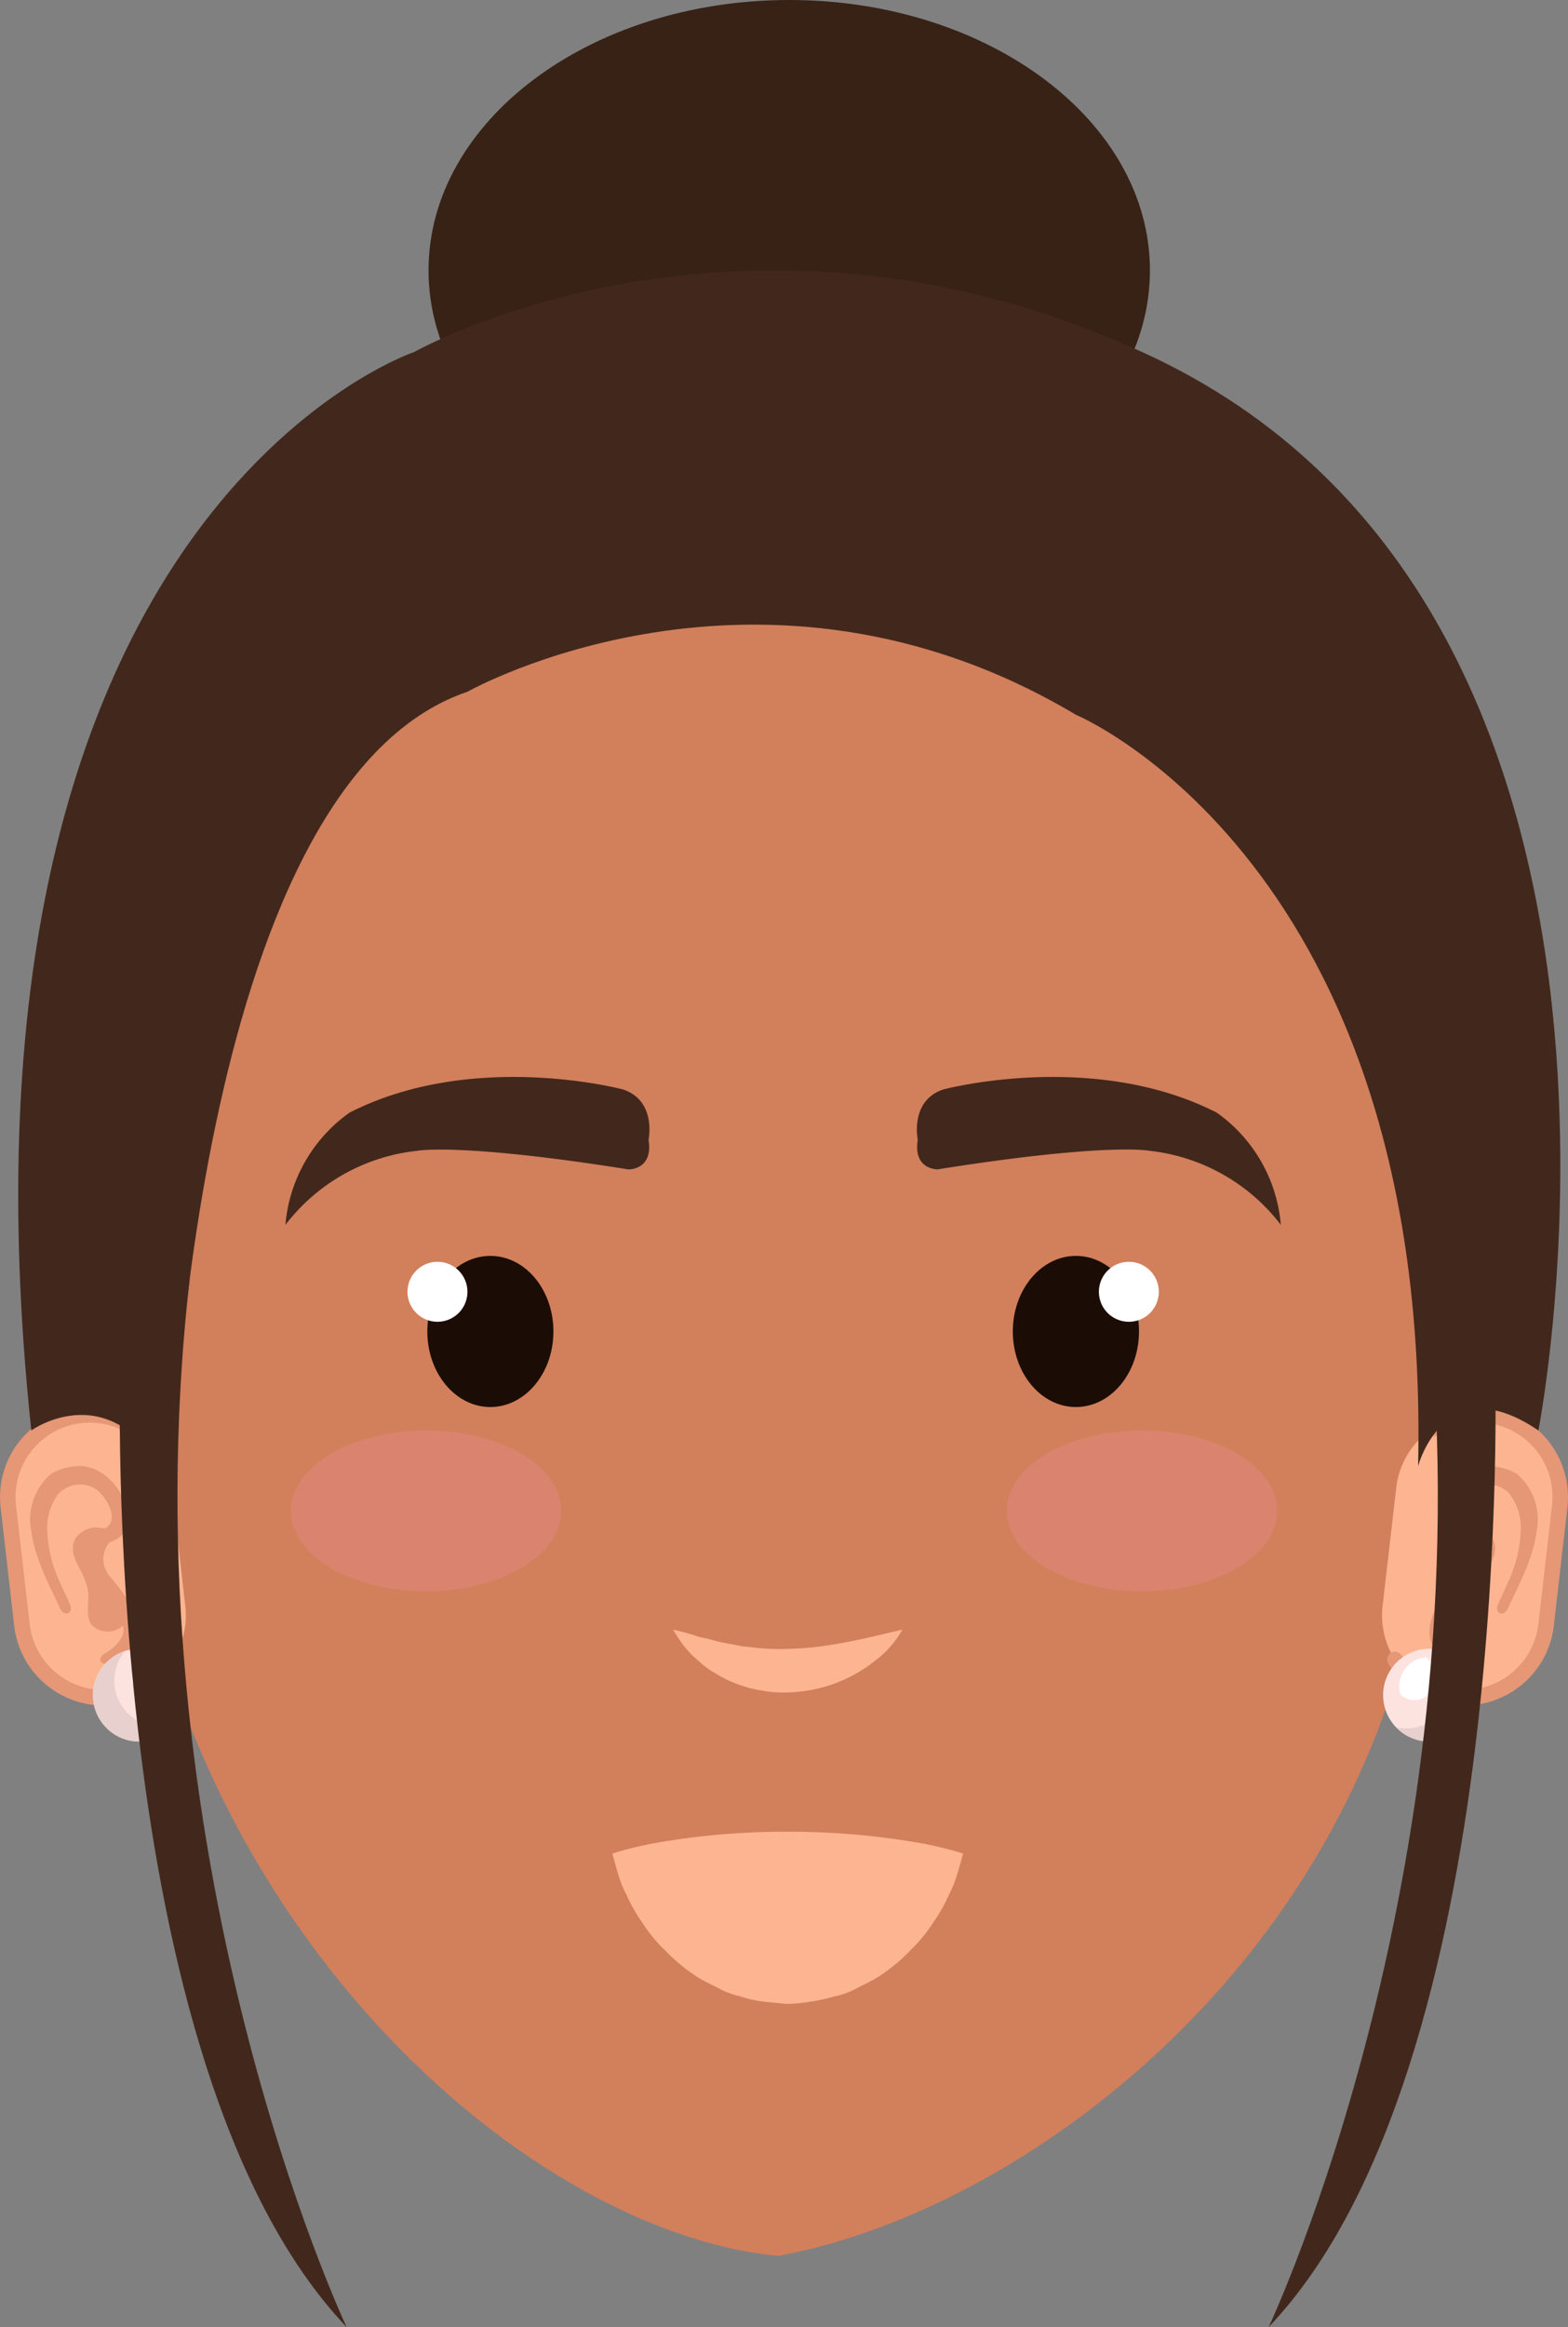 <svg xmlns="http://www.w3.org/2000/svg" width="124.566" height="184.766" viewBox="0 0 124.566 184.766">
  <rect x="0" y="0" width="124.566" height="184.766" fill="#808080" stroke="none"/>
  <g id="Group_1359" data-name="Group 1359" transform="translate(-749.79 -550.184)">
    <g id="Group_1288" data-name="Group 1288" transform="translate(438.178 441.311)">
      <path id="Path_3225" data-name="Path 3225" d="M379.87,130.34c0,11.855-12.828,21.467-28.657,21.467s-28.653-9.612-28.653-21.467,12.83-21.467,28.653-21.467S379.87,118.485,379.87,130.34Z" transform="translate(23.096 0)" fill="#382216"/>
      <path id="Path_3227" data-name="Path 3227" d="M416.249,201.311c0,37.543-30.283,61.555-52.015,65.523-20.835-2.008-49.476-28.067-52.012-65.523-3.3-48.644,20.122-76.234,52.012-76.234S423.733,152.667,416.249,201.311Z" transform="translate(9.196 21.154)" fill="#d27f5c"/>
      <g id="Group_1270" data-name="Group 1270" transform="translate(360.262 254.307)">
        <path id="Path_3228" data-name="Path 3228" d="M328.895,172.7c2.882,6.128,8.037,10.223,13.932,10.223s11.048-4.095,13.93-10.223Z" transform="translate(-328.895 -170.975)" fill="#fcb590"/>
        <path id="Path_3229" data-name="Path 3229" d="M328.895,172.7s.394.433,1.044,1.217a12.15,12.15,0,0,0,1.192,1.346,20.441,20.441,0,0,0,1.6,1.561,17.581,17.581,0,0,0,2.029,1.614,20.532,20.532,0,0,0,2.409,1.439,14.6,14.6,0,0,0,2.744.941,6.832,6.832,0,0,0,1.441.277l.738.046.367.025.182.014.095.009.046,0,.023,0h.012c-.065,0,.154,0-.138.009a13.144,13.144,0,0,0,3.122-.4,14.717,14.717,0,0,0,2.684-.927,20.14,20.14,0,0,0,2.4-1.439,17.351,17.351,0,0,0,2.029-1.612,19.617,19.617,0,0,0,1.614-1.579,12.661,12.661,0,0,0,1.183-1.33c.641-.768,1.044-1.213,1.044-1.213s-.134.56-.44,1.547a8.446,8.446,0,0,1-.689,1.734,11.614,11.614,0,0,1-1.2,2.135,12.022,12.022,0,0,1-1.863,2.282,14,14,0,0,1-2.6,2.133c-.5.32-1.056.56-1.6.846a6.545,6.545,0,0,1-1.81.673,16.3,16.3,0,0,1-3.585.595l-.161,0h-.018l-.028,0-.062,0-.122-.012-.237-.023-.486-.046-.961-.1a9.577,9.577,0,0,1-1.863-.424,6.487,6.487,0,0,1-1.748-.662c-.544-.286-1.1-.526-1.6-.844a14.116,14.116,0,0,1-2.6-2.135,12.1,12.1,0,0,1-1.861-2.282,11.935,11.935,0,0,1-1.215-2.151,8.159,8.159,0,0,1-.68-1.718C329.038,173.276,328.895,172.7,328.895,172.7Z" transform="translate(-328.895 -170.975)" fill="#fcb590"/>
        <path id="Path_3230" data-name="Path 3230" d="M356.757,173.683a29.565,29.565,0,0,1-4.353.989,60.073,60.073,0,0,1-9.577.74,59.325,59.325,0,0,1-9.579-.735,29.511,29.511,0,0,1-4.353-.994,29.717,29.717,0,0,1,4.353-.991,59.575,59.575,0,0,1,9.579-.738,60.327,60.327,0,0,1,9.577.742A30.145,30.145,0,0,1,356.757,173.683Z" transform="translate(-328.895 -171.954)" fill="#fcb590"/>
      </g>
      <g id="Group_1277" data-name="Group 1277" transform="translate(334.288 194.38)">
        <g id="Group_1273" data-name="Group 1273" transform="translate(50.163)">
          <g id="Group_1272" data-name="Group 1272">
            <g id="Group_1271" data-name="Group 1271">
              <path id="Path_3231" data-name="Path 3231" d="M352.717,158.122c0,3.313-2.243,6-5.012,6s-5.012-2.684-5.012-6,2.248-6,5.012-6S352.717,154.809,352.717,158.122Z" transform="translate(-335.071 -137.915)" fill="#1b0d05"/>
              <circle id="Ellipse_227" data-name="Ellipse 227" cx="2.382" cy="2.382" r="2.382" transform="translate(14.459 14.675)" fill="#fff"/>
              <path id="Path_3232" data-name="Path 3232" d="M341.485,146.954s11.887-3.179,21.727,1.84A12.151,12.151,0,0,1,368.3,157.7a15.219,15.219,0,0,0-10.439-5.877s-3.3-.671-16.814,1.473c0,0-1.976.055-1.589-2.347C339.459,150.954,338.8,147.844,341.485,146.954Z" transform="translate(-339.387 -145.961)" fill="#42281c"/>
            </g>
          </g>
        </g>
        <g id="Group_1276" data-name="Group 1276">
          <g id="Group_1275" data-name="Group 1275">
            <g id="Group_1274" data-name="Group 1274">
              <path id="Path_3233" data-name="Path 3233" d="M322.518,158.122c0,3.313,2.241,6,5.005,6s5.012-2.684,5.012-6-2.241-6-5.012-6S322.518,154.809,322.518,158.122Z" transform="translate(-311.246 -137.915)" fill="#1b0d05"/>
              <circle id="Ellipse_228" data-name="Ellipse 228" cx="2.382" cy="2.382" r="2.382" transform="translate(9.695 14.675)" fill="#fff"/>
              <path id="Path_3234" data-name="Path 3234" d="M344.444,146.954s-11.885-3.179-21.723,1.84a12.164,12.164,0,0,0-5.093,8.911,15.21,15.21,0,0,1,10.437-5.877s3.311-.671,16.819,1.473c0,0,1.978.055,1.591-2.347C346.476,150.954,347.137,147.844,344.444,146.954Z" transform="translate(-317.629 -145.961)" fill="#42281c"/>
            </g>
          </g>
        </g>
      </g>
      <g id="Group_1284" data-name="Group 1284" transform="translate(311.612 220.585)">
        <g id="Group_1280" data-name="Group 1280">
          <g id="Group_1278" data-name="Group 1278">
            <path id="Path_3235" data-name="Path 3235" d="M313.85,157.64a6.53,6.53,0,0,1,7.237,5.738l1.077,9.395a6.534,6.534,0,0,1-12.982,1.5l-1.077-9.4A6.526,6.526,0,0,1,313.85,157.64Z" transform="translate(-307.444 -156.977)" fill="#fcb590"/>
            <path id="Path_3236" data-name="Path 3236" d="M314.132,157.377a7.069,7.069,0,0,1,4.157.786l.18,1.584a5.9,5.9,0,0,0-9.4,5.409l1.079,9.393a5.919,5.919,0,0,0,10.88,2.492.616.616,0,1,1,1.04.662,7.153,7.153,0,0,1-13.148-3.016l-1.077-9.39A7.157,7.157,0,0,1,314.132,157.377Z" transform="translate(-307.794 -157.327)" fill="#e59776"/>
            <path id="Path_3237" data-name="Path 3237" d="M310.464,159.988a4.586,4.586,0,0,1,2.1-.62c3.165-.214,5.711,5.1,2.548,6.045a2.085,2.085,0,0,0,.041,2.725c1.091,1.284,2.552,3.136,2.22,4.952a2.832,2.832,0,0,1-2.287,1.92c-.8.212-.954-.463-.316-.788a3.634,3.634,0,0,0,1.2-1.072,1.74,1.74,0,0,1,.095-.184.556.556,0,0,0,.076-.136,1.241,1.241,0,0,0,.035-.791,1.816,1.816,0,0,1-2.453-.035c-.6-.784-.145-2.013-.353-2.9a7.12,7.12,0,0,0-.729-1.787c-1.455-2.638,1.162-3.08,1.162-3.08a8.412,8.412,0,0,1,.964.078c1.323-.754-.157-2.91-.964-3.253a2.37,2.37,0,0,0-2.76.514,4.534,4.534,0,0,0-.874,3.036,10.744,10.744,0,0,0,.855,3.654c.288.648.652,1.413.941,2.066.33.738-.459,1.058-.793.316-.687-1.554-1.976-3.843-2.25-6A4.767,4.767,0,0,1,310.464,159.988Z" transform="translate(-306.412 -154.672)" fill="#e59776"/>
          </g>
          <g id="Group_1279" data-name="Group 1279" transform="translate(7.383 19.193)">
            <path id="Path_3238" data-name="Path 3238" d="M318.367,169.336a3.685,3.685,0,1,1-3.687-3.684A3.683,3.683,0,0,1,318.367,169.336Z" transform="translate(-310.996 -165.652)" fill="#fde3e0"/>
            <path id="Path_3239" data-name="Path 3239" d="M313.025,168.9a1.609,1.609,0,0,0,2.211.007,2.427,2.427,0,0,0,.1-.65,2.319,2.319,0,0,0-2.144-2.308C312.246,166.768,311.939,168.031,313.025,168.9Z" transform="translate(-309.246 -165.267)" fill="#fff"/>
            <path id="Path_3240" data-name="Path 3240" d="M314.166,171a3.626,3.626,0,0,1-.613-5.261,3.676,3.676,0,1,0,3.779,6.04A3.629,3.629,0,0,1,314.166,171Z" transform="translate(-310.996 -165.544)" fill="#e7d0ce" style="mix-blend-mode: multiply;isolation: isolate"/>
          </g>
        </g>
        <g id="Group_1283" data-name="Group 1283" transform="translate(109.795)">
          <g id="Group_1281" data-name="Group 1281">
            <path id="Path_3241" data-name="Path 3241" d="M363.782,157.64a6.527,6.527,0,0,0-7.237,5.738l-1.086,9.395a6.534,6.534,0,0,0,12.982,1.5l1.086-9.4A6.524,6.524,0,0,0,363.782,157.64Z" transform="translate(-355.417 -156.977)" fill="#fcb590"/>
            <path id="Path_3242" data-name="Path 3242" d="M363.626,157.377a7.073,7.073,0,0,0-4.159.786l-.187,1.584a5.9,5.9,0,0,1,9.409,5.409l-1.081,9.393a5.92,5.92,0,0,1-10.88,2.492.615.615,0,0,0-.851-.194.628.628,0,0,0-.194.855,7.157,7.157,0,0,0,13.153-3.016l1.077-9.39A7.16,7.16,0,0,0,363.626,157.377Z" transform="translate(-355.189 -157.327)" fill="#e59776"/>
            <path id="Path_3243" data-name="Path 3243" d="M364,159.988a4.586,4.586,0,0,0-2.1-.62c-3.161-.214-5.713,5.1-2.548,6.045a2.089,2.089,0,0,1-.046,2.725c-1.088,1.284-2.548,3.136-2.211,4.952a2.819,2.819,0,0,0,2.285,1.92c.8.212.95-.463.318-.788a3.474,3.474,0,0,1-1.2-1.072c-.037-.065-.069-.124-.1-.184a.771.771,0,0,1-.076-.136,1.257,1.257,0,0,1-.032-.791,1.816,1.816,0,0,0,2.453-.035c.6-.784.145-2.013.357-2.9a6.781,6.781,0,0,1,.724-1.787c1.45-2.638-1.162-3.08-1.162-3.08a8.322,8.322,0,0,0-.964.078c-1.323-.754.155-2.91.959-3.253a2.379,2.379,0,0,1,2.764.514,4.55,4.55,0,0,1,.878,3.036,10.759,10.759,0,0,1-.869,3.654c-.279.648-.639,1.413-.936,2.066-.325.738.468,1.058.793.316.694-1.554,1.985-3.843,2.25-6A4.765,4.765,0,0,0,364,159.988Z" transform="translate(-353.283 -154.672)" fill="#e59776"/>
          </g>
          <g id="Group_1282" data-name="Group 1282" transform="translate(0.084 19.193)">
            <path id="Path_3244" data-name="Path 3244" d="M355.453,169.336a3.683,3.683,0,1,0,3.684-3.684A3.684,3.684,0,0,0,355.453,169.336Z" transform="translate(-355.453 -165.652)" fill="#fde3e0"/>
            <path id="Path_3245" data-name="Path 3245" d="M358.318,168.9a1.609,1.609,0,0,1-2.211.007,2.338,2.338,0,0,1-.1-.65,2.314,2.314,0,0,1,2.137-2.308C359.1,166.768,359.406,168.031,358.318,168.9Z" transform="translate(-354.729 -165.267)" fill="#fff"/>
            <path id="Path_3246" data-name="Path 3246" d="M359.063,171a3.62,3.62,0,0,0,.611-5.261,3.675,3.675,0,1,1-3.774,6.04A3.617,3.617,0,0,0,359.063,171Z" transform="translate(-354.869 -165.544)" fill="#e7d0ce" style="mix-blend-mode: multiply;isolation: isolate"/>
          </g>
        </g>
      </g>
      <g id="Group_1287" data-name="Group 1287" transform="translate(334.719 222.447)" opacity="0.5">
        <g id="Group_1285" data-name="Group 1285">
          <path id="Path_3249" data-name="Path 3249" d="M339.3,164.519c0,3.527-4.809,6.389-10.739,6.389s-10.741-2.861-10.741-6.389,4.809-6.384,10.741-6.384S339.3,160.992,339.3,164.519Z" transform="translate(-317.816 -158.135)" fill="#e28780"/>
        </g>
        <g id="Group_1286" data-name="Group 1286" transform="translate(56.868)">
          <path id="Path_3250" data-name="Path 3250" d="M363.962,164.519c0,3.527-4.8,6.389-10.734,6.389s-10.746-2.861-10.746-6.389,4.809-6.384,10.746-6.384S363.962,160.992,363.962,164.519Z" transform="translate(-342.482 -158.135)" fill="#e28780"/>
        </g>
      </g>
      <path id="Path_3251" data-name="Path 3251" d="M349.2,164.995a7.96,7.96,0,0,1-2.188,2.483,11.541,11.541,0,0,1-6.91,2.5,9.522,9.522,0,0,1-2.066-.148,9.372,9.372,0,0,1-1.937-.51,8.718,8.718,0,0,1-1.671-.814,6.022,6.022,0,0,1-1.33-.954,7.594,7.594,0,0,1-1.623-1.784c-.327-.48-.486-.77-.486-.77s.348.067.892.212c.27.078.6.161.945.286s.786.171,1.2.3a13.923,13.923,0,0,0,1.36.314c.484.062.964.219,1.485.24a18.185,18.185,0,0,0,3.152.171,23.678,23.678,0,0,0,3.2-.272c1.04-.157,2.036-.353,2.916-.542Z" transform="translate(34.099 73.268)" fill="#fcb590"/>
      <path id="Path_3252" data-name="Path 3252" d="M397.7,124.663c44.39,20.148,31.489,85.629,31.489,85.629-7.458-5.091-9.556,2.829-9.556,2.829,1.067-47.9-27.18-59.65-27.18-59.65-25.1-14.958-48.34-1.831-48.34-1.831-22.036,7.458-23.491,63.192-23.491,63.192-4.512-9.337-11.159-4.54-11.159-4.54-7.758-72.886,30.426-85.629,30.426-85.629S365.7,110.085,397.7,124.663Z" transform="translate(4.636 12.155)" fill="#42281c"/>
      <path id="Path_3253" data-name="Path 3253" d="M311.963,159.581s-1.812,55.729,17.983,76.529c0,0-17.709-37.423-12.473-83.171Z" transform="translate(9.205 57.529)" fill="#42281c"/>
      <path id="Path_3254" data-name="Path 3254" d="M369.493,159.581s1.81,55.729-17.985,76.529c0,0,17.709-37.423,12.473-83.171Z" transform="translate(60.888 57.529)" fill="#42281c"/>
    </g>
  </g>
</svg>
